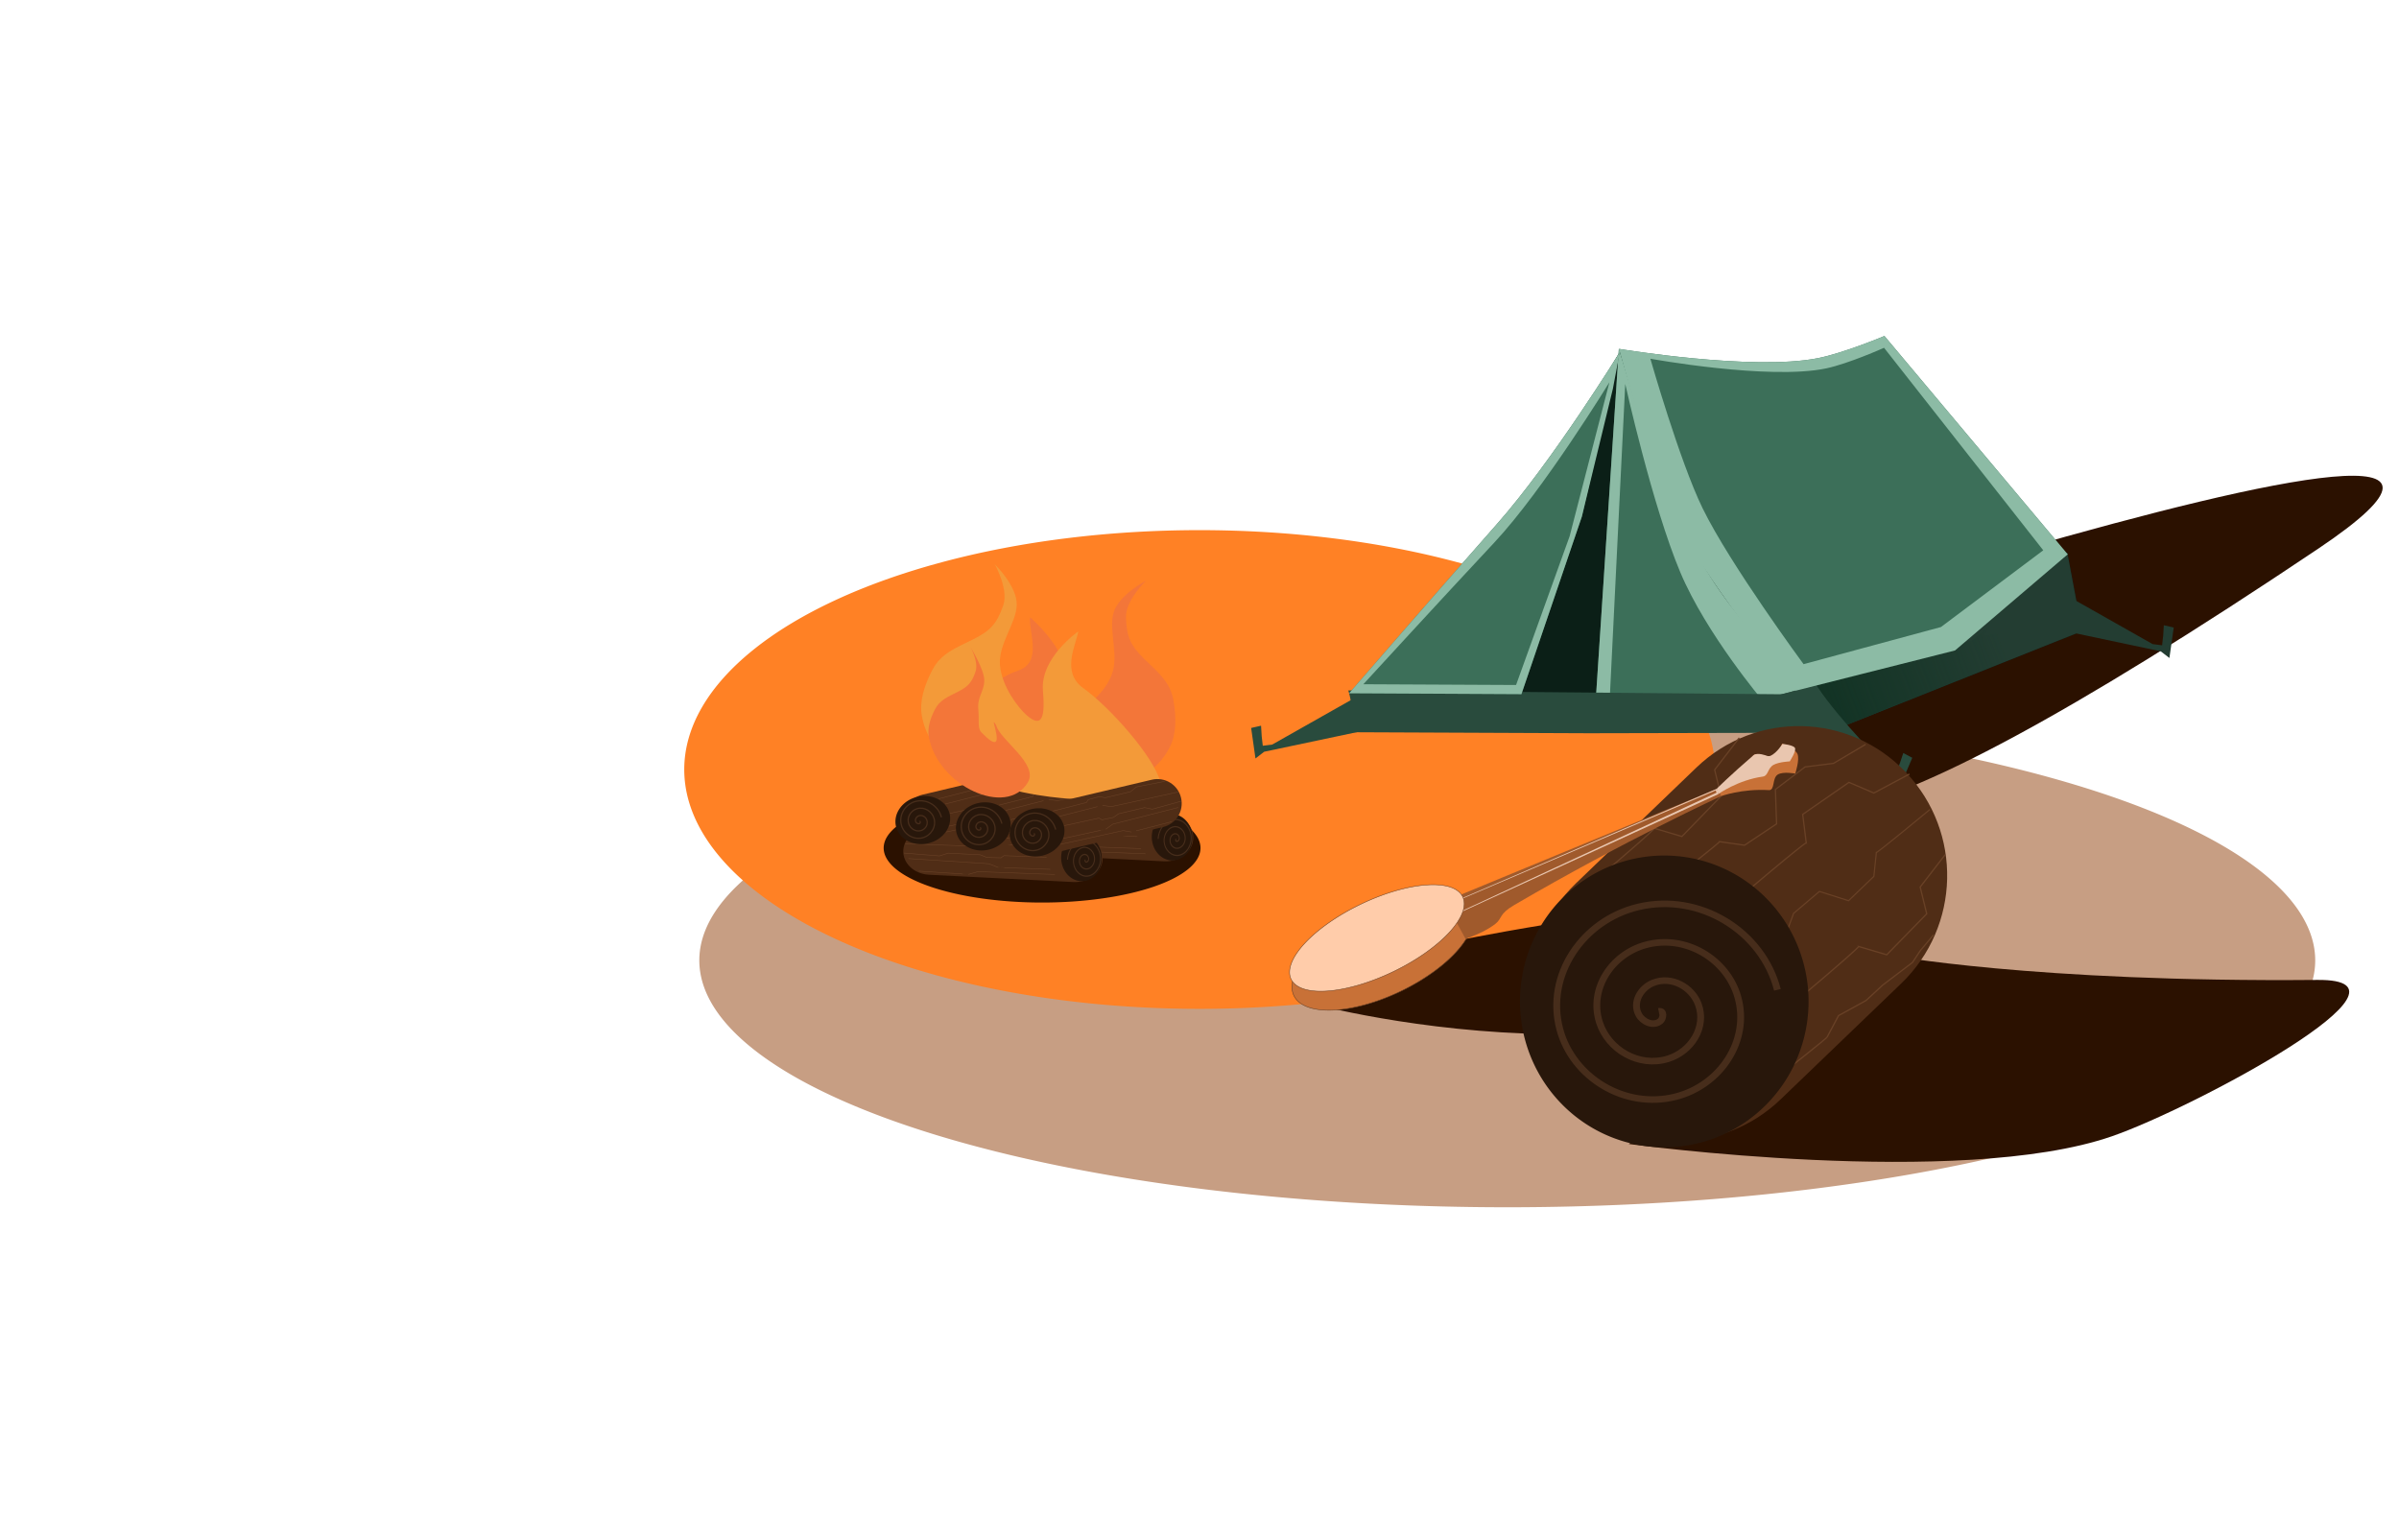 <?xml version="1.0" encoding="UTF-8" standalone="no"?>
<!-- Created with Inkscape (http://www.inkscape.org/) -->

<svg
   width="506.145mm"
   height="324.867mm"
   viewBox="0 0 506.145 324.867"
   version="1.1"
   id="svg57201"
   xmlns:xlink="http://www.w3.org/1999/xlink"
   xmlns="http://www.w3.org/2000/svg"
>
  <defs
     id="defs57198">
    <linearGradient
       id="linearGradient22723">
      <stop
         style="stop-color:#0d3020;stop-opacity:1;"
         offset="0"
         id="stop22719" />
      <stop
         style="stop-color:#0d3020;stop-opacity:0;"
         offset="1"
         id="stop22721" />
    </linearGradient>
    <clipPath
       clipPathUnits="userSpaceOnUse"
       id="clipPath68683">
      <path
         id="lpe_path-effect68687"
         style="color:#000000;fill:#0000ff;fill-opacity:1;stroke-width:0.194;-inkscape-stroke:none"
         class="powerclip"
         d="M -10.461,16.973 H 93.259 v 83.078 H -10.461 Z m 11.548,9.679 c 0,0 6.108,21.075 10.917,30.766 5.724,11.535 21.084,32.049 21.084,32.049 L 61.786,81.828 83.16,66.05 49.899,24.401 c 0,0 -7.402,3.271 -12.126,4.243 C 25.86,31.095 1.087,26.652 1.087,26.652 Z" />
    </clipPath>
    <clipPath
       clipPathUnits="userSpaceOnUse"
       id="clipPath68781">
      <path
         id="lpe_path-effect68785"
         style="color:#000000;fill:#0000ff;fill-opacity:1;stroke-width:0.201;-inkscape-stroke:none"
         class="powerclip"
         d="m 122.222,-15.41 h 59.526 v 90.061 h -59.526 z m 11.611,12.405 v 0 l -3.455,70.107 32.531,-3.183 c 0,0 -11.969,-14.146 -17.46,-27.173 -5.915,-14.034 -11.616,-39.751 -11.616,-39.751 z" />
    </clipPath>
    <clipPath
       clipPathUnits="userSpaceOnUse"
       id="clipPath69402">
      <path
         style="color:#000000;display:none;fill:#0000ff;fill-opacity:1;stroke-width:0.21;-inkscape-stroke:none"
         d="m 30.128,30.413 v 0 L 21.955,61.191 10.936,90.952 -20.468,90.801 c 0,0 16.791,-17.808 26.943,-28.355 C 16.542,51.987 30.128,30.413 30.128,30.413 Z"
         id="path69404" />
      <path
         id="lpe_path-effect69406"
         style="color:#000000;fill:#0000ff;fill-opacity:1;stroke-width:0.21;-inkscape-stroke:none"
         class="powerclip"
         d="m -28.386,19.379 h 65.653 v 78.405 h -65.653 z m 58.515,11.035 c 0,0 -13.587,21.574 -23.653,32.032 -10.152,10.547 -26.943,28.355 -26.943,28.355 l 31.404,0.151 11.019,-29.761 z" />
    </clipPath>
    <clipPath
       clipPathUnits="userSpaceOnUse"
       id="clipPath74195">
      <path
         id="lpe_path-effect74199"
         style="fill:#3c6f59;fill-opacity:1;stroke:none;stroke-width:0.977;stroke-miterlimit:4;stroke-dasharray:none;stroke-opacity:1"
         class="powerclip"
         d="M 9.468,15.302 H 75.121 V 93.707 H 9.468 Z M 69.82,-1.684 v 6.023 h 8.216 v -6.023 z" />
    </clipPath>
    <filter
       style="color-interpolation-filters:sRGB"
       id="filter539"
       x="-0.664"
       y="-1.107"
       width="2.328"
       height="3.215">
      <feGaussianBlur
         stdDeviation="48.219 33.578"
         result="fbSourceGraphic"
         id="feGaussianBlur537" />
      <feColorMatrix
         result="fbSourceGraphicAlpha"
         in="fbSourceGraphic"
         values="0 0 0 -1 0 0 0 0 -1 0 0 0 0 -1 0 0 0 0 1 0"
         id="feColorMatrix559" />
      <feGaussianBlur
         id="feGaussianBlur561"
         stdDeviation="48.219 33.578"
         result="blur"
         in="fbSourceGraphic" />
    </filter>
    <linearGradient
       xlink:href="#linearGradient22723"
       id="linearGradient22725"
       x1="267.573"
       y1="107.46"
       x2="316.24"
       y2="89.363"
       gradientUnits="userSpaceOnUse"
       gradientTransform="translate(106.774,47.37)" />
  </defs>
  <path
     style="fill:#a05a2c;fill-opacity:0.583;stroke-width:0.205"
     d="m 488.467,202.644 a 170.462,52.09 0 0 1 -170.462,52.09 170.462,52.09 0 0 1 -170.462,-52.09 170.462,52.09 0 0 1 170.462,-52.09 170.462,52.09 0 0 1 170.462,52.09 z"
     id="path25" />
  <path
     style="color:#000000;fill:#2b1100;stroke-width:0.265;-inkscape-stroke:none"
     d="m 346.016,114.758 c 0,0 29.359,-30.661 56.729,-33.477 25.125,-2.585 -127.872,178.289 86.374,34.483 74.671,-50.12 -183.042,38.32 -183.042,38.32 z"
     id="path27" />
  <path
     style="fill:#ff8125;stroke-width:1.244;filter:url(#filter539)"
     transform="matrix(0.624,0,0,0.694,203.189,15.18)"
     d="M 254.203,212.087 A 174.236,72.775 0 0 1 79.966,284.862 174.236,72.775 0 0 1 -94.27,212.087 174.236,72.775 0 0 1 79.966,139.311 174.236,72.775 0 0 1 254.203,212.087 Z"
     id="path29" />
  <path
     style="color:#000000;fill:#0b1f17;fill-opacity:1;stroke-width:0.265;-inkscape-stroke:none"
     d="m 341.713,74.292 32.418,3.763 62.038,38.601 3.115,16.507 -53.78,21.445 -97.945,-10.158 32.142,-32.246 z"
     id="path20556" />
  <g
     id="g72718"
     transform="translate(-48.577,-24.976)">
    <path
       style="color:#000000;fill:#3c6f59;fill-opacity:1;stroke-width:0.265;-inkscape-stroke:none"
       d="m 390.123,98.584 v 0 l -5.26,80.061 49.526,-3.635 c 0,0 -18.222,-16.154 -26.582,-31.032 C 398.802,127.952 390.123,98.584 390.123,98.584 Z"
       id="path20558" />
    <path
       style="color:#000000;fill:#8cbba5;fill-opacity:1;stroke-width:0.265;-inkscape-stroke:none"
       d="m 132.481,-10.41 v 0 l -5.26,80.061 49.526,-3.635 c 0,0 -18.222,-16.154 -26.582,-31.032 -9.006,-16.027 -17.685,-45.395 -17.685,-45.395 z"
       clip-path="url(#clipPath68781)"
       transform="translate(257.642,108.995)"
       id="path20560" />
  </g>
  <path
     style="color:#000000;fill:#233d32;fill-opacity:1;stroke-width:0.3;-inkscape-stroke:none"
     d="m 375.195,146.717 37.44,-10.177 23.534,-19.885 3.115,16.507 -53.78,21.445 z"
     id="path20563" />
  <path
     style="color:#000000;fill:url(#linearGradient22725);fill-opacity:1;stroke-width:0.3;-inkscape-stroke:none"
     d="m 378.699,145.281 37.44,-10.177 23.534,-19.885 3.115,16.507 -53.78,21.445 z"
     id="path20563-0" />
  <path
     style="color:#000000;fill:#294b3d;fill-opacity:1;stroke-width:0.216;-inkscape-stroke:none"
     d="m 284.473,145.689 92.77,0.815 8.26,8.102 -50.264,0.11 -53.947,-0.231 c 0,0 3.102,-2.016 3.69,-3.641 0.587,-1.624 -0.509,-5.155 -0.509,-5.155 z"
     id="path20565" />
  <path
     style="color:#000000;fill:#294b3d;fill-opacity:1;stroke-width:0.253;-inkscape-stroke:none"
     d="m 378.721,145.746 -5.558,1.444 -3.216,1.273 -3.419,0.541 0.828,4.496 9.676,-0.869 22.472,11.403 1.407,1.839 2.544,-5.98 -1.897,-1.002 -0.706,2.117 -0.738,1.879 -1.864,-0.764 c 0,0 -10.048,-10.073 -14.728,-17.111 -3.51,-5.28 -4.799,0.733 -4.799,0.733 z"
     id="path20567" />
  <path
     style="color:#000000;fill:#294b3d;fill-opacity:1;stroke-width:0.253;-inkscape-stroke:none"
     d="m 293.234,146.955 3.554,2.988 2.502,1.274 3.163,1.406 3.623,1.459 -14.707,-0.669 -24.655,5.209 -1.834,1.413 -0.912,-6.434 2.091,-0.478 0.135,2.228 0.228,2.006 1.998,-0.256 17.605,-9.959 z"
     id="path20569" />
  <path
     style="color:#000000;fill:#233d32;fill-opacity:1;stroke-width:0.253;-inkscape-stroke:none"
     d="m 429.351,125.759 -3.554,2.988 -2.502,1.274 -3.163,1.406 -1.438,2.673 12.522,-1.883 24.655,5.209 1.834,1.413 0.912,-6.434 -2.091,-0.478 -0.135,2.228 -0.228,2.006 -1.998,-0.256 -17.605,-9.959 z"
     id="path20571" />
  <g
     id="g72815"
     transform="matrix(1.01,0,0,1.026,235.765,71.622)"
     style="stroke:none">
    <path
       style="color:#000000;fill:#3c6f59;fill-opacity:1;stroke:none;stroke-width:0.216;-inkscape-stroke:none"
       d="m 104.772,1.936 c 0,0 27.775,4.571 41.485,1.928 5.436,-1.048 13.955,-4.575 13.955,-4.575 l 38.28,44.913 -24.599,17.014 -33.028,8.237 c 0,0 -17.795,-22.089 -24.265,-34.56 C 111.216,24.517 104.772,1.936 104.772,1.936 Z"
       id="path20573" />
    <path
       style="color:#000000;fill:#8cbba5;fill-opacity:1;stroke:none;stroke-width:1.016;stroke-miterlimit:4;stroke-dasharray:none;stroke-opacity:1"
       d="m -5.461,24.62 c 0,0 27.775,4.571 41.485,1.928 5.436,-1.048 13.955,-4.575 13.955,-4.575 L 88.259,66.886 64.724,86.649 31.36,94.942 c 0,0 -17.664,-21.296 -23.97,-33.445 C 1.382,49.925 -5.461,24.62 -5.461,24.62 Z"
       clip-path="url(#clipPath68683)"
       transform="translate(110.233,-22.684)"
       id="path20575" />
  </g>
  <g
     id="g73744"
     transform="matrix(1.026,0,0,1.055,269.803,52.881)"
     clip-path="url(#clipPath74195)">
    <g
       id="g73602">
      <path
         style="color:#000000;fill:#3c6f59;fill-opacity:1;stroke-width:0.244;-inkscape-stroke:none"
         d="m 70.121,20.302 -0.355,1.583 -7.444,31.299 -12.43,35.524 -35.424,-0.181 c 0,0 18.941,-21.257 30.392,-33.846 11.355,-12.483 25.26,-34.379 25.26,-34.379 z"
         id="path20578" />
      <path
         style="color:#000000;fill:#8cbba5;fill-opacity:1;stroke-width:0.244;-inkscape-stroke:none"
         d="m 32.266,24.379 -1.412,7.303 -6.386,25.579 -12.43,35.524 -35.424,-0.181 c 0,0 18.941,-21.257 30.392,-33.846 C 18.361,46.274 32.266,24.379 32.266,24.379 Z"
         clip-path="url(#clipPath69402)"
         transform="translate(37.854,-4.077)"
         id="path20580" />
    </g>
  </g>
  <path
     style="fill:#2b1100;stroke-width:0.338"
     d="m 253.283,178.927 a 33.422,11.512 0 0 1 -33.422,11.512 33.422,11.512 0 0 1 -33.422,-11.512 33.422,11.512 0 0 1 33.422,-11.512 33.422,11.512 0 0 1 33.422,11.512 z"
     id="path48" />
  <g
     id="g81732-1"
     transform="matrix(1.17,0,0,1,90.404,34.725)">
    <path
       style="fill:#502d16;stroke-width:0.432"
       transform="matrix(-0.998,-0.059,-0.067,0.998,0,0)"
       d="m -142.185,128.934 h 26.035 c 2.762,0 4.986,2.224 4.986,4.986 0,2.762 -2.224,4.986 -4.986,4.986 h -26.035 c -2.762,0 -4.986,-2.224 -4.986,-4.986 0,-2.762 2.224,-4.986 4.986,-4.986 z"
       id="path50" />
    <path
       style="fill:#28170b;stroke-width:0.34"
       transform="matrix(-0.995,-0.096,-0.042,0.999,0,0)"
       d="m -136.519,128.613 a 3.678,4.888 0 0 1 -3.678,4.888 3.678,4.888 0 0 1 -3.678,-4.888 3.678,4.888 0 0 1 3.678,-4.888 3.678,4.888 0 0 1 3.678,4.888 z"
       id="path52" />
    <path
       style="fill:none;stroke:#694126;stroke-width:0.113px;stroke-linecap:butt;stroke-linejoin:miter;stroke-opacity:1"
       d="m 128.454,139.733 c -9.571,-0.731 -9.53,-0.728 -9.53,-0.728 l -1.814,0.573 -14.78,-0.651"
       id="path54" />
    <path
       style="fill:none;stroke:#694126;stroke-width:0.112px;stroke-linecap:butt;stroke-linejoin:miter;stroke-opacity:1"
       d="m 128.482,144.336 c -9.43,-0.398 -9.39,-0.396 -9.39,-0.396 l -1.693,-0.781 -14.498,-1.088"
       id="path56" />
    <path
       style="fill:none;stroke:#694126;stroke-width:0.109px;stroke-linecap:butt;stroke-linejoin:miter;stroke-opacity:1"
       d="m 104.786,144.71 c 8.975,0.695 8.936,0.693 8.936,0.693 l 1.704,-0.579 13.86,0.597"
       id="path58" />
    <path
       style="fill:none;stroke:#694126;stroke-width:0.113px;stroke-linecap:butt;stroke-linejoin:miter;stroke-opacity:1"
       d="m 129.656,138.444 -7.435,-0.571 -0.461,-0.513 -2.463,-0.211 -1.225,0.413 -5.593,-0.332 -1.435,-0.766 -6.225,-0.143"
       id="path60" />
    <path
       style="fill:none;stroke:#694126;stroke-width:0.114px;stroke-linecap:butt;stroke-linejoin:miter;stroke-opacity:1"
       d="m 127.8,141.784 -7.686,-0.327 -0.542,0.454 -2.549,-0.087 -1.197,-0.557 -5.769,-0.343 -1.573,0.587 -6.39,-0.606"
       id="path62" />
    <path
       style="fill:none;fill-rule:evenodd;stroke:#472d1b"
       transform="matrix(-0.183,-0.016,-0.012,0.256,84.862,158.968)"
       d="m -267.653,-81.594 c 0.887,0.041 0.383,1.215 -0.068,1.473 -1.22,0.7 -2.568,-0.45 -2.879,-1.609 -0.556,-2.072 1.184,-3.961 3.15,-4.285 2.885,-0.475 5.38,1.921 5.691,4.691 0.415,3.692 -2.659,6.808 -6.232,7.097 -4.496,0.364 -8.24,-3.397 -8.503,-7.773 -0.318,-5.3 4.135,-9.676 9.314,-9.909 6.103,-0.274 11.114,4.874 11.314,10.855 0.232,6.906 -5.612,12.552 -12.396,12.72 -7.708,0.191 -13.992,-6.35 -14.126,-13.937 -0.151,-8.511 7.088,-15.432 15.478,-15.532 9.314,-0.112 16.872,7.827 16.938,17.019"
       id="path64" />
  </g>
  <g
     id="g81732"
     transform="matrix(1.17,0,0,1,71.282,39.094)">
    <path
       style="fill:#502d16;stroke-width:0.432"
       transform="matrix(-0.998,-0.059,-0.067,0.998,0,0)"
       d="m -142.185,128.934 h 26.035 c 2.762,0 4.986,2.224 4.986,4.986 0,2.762 -2.224,4.986 -4.986,4.986 h -26.035 c -2.762,0 -4.986,-2.224 -4.986,-4.986 0,-2.762 2.224,-4.986 4.986,-4.986 z"
       id="path67" />
    <path
       style="fill:#28170b;stroke-width:0.34"
       transform="matrix(-0.995,-0.096,-0.042,0.999,0,0)"
       d="m -136.519,128.613 a 3.678,4.888 0 0 1 -3.678,4.888 3.678,4.888 0 0 1 -3.678,-4.888 3.678,4.888 0 0 1 3.678,-4.888 3.678,4.888 0 0 1 3.678,4.888 z"
       id="path69" />
    <path
       style="fill:none;stroke:#694126;stroke-width:0.113px;stroke-linecap:butt;stroke-linejoin:miter;stroke-opacity:1"
       d="m 128.454,139.733 c -9.571,-0.731 -9.53,-0.728 -9.53,-0.728 l -1.814,0.573 -14.78,-0.651"
       id="path71" />
    <path
       style="fill:none;stroke:#694126;stroke-width:0.112px;stroke-linecap:butt;stroke-linejoin:miter;stroke-opacity:1"
       d="m 128.482,144.336 c -9.43,-0.398 -9.39,-0.396 -9.39,-0.396 l -1.693,-0.781 -14.498,-1.088"
       id="path73" />
    <path
       style="fill:none;stroke:#694126;stroke-width:0.109px;stroke-linecap:butt;stroke-linejoin:miter;stroke-opacity:1"
       d="m 104.786,144.71 c 8.975,0.695 8.936,0.693 8.936,0.693 l 1.704,-0.579 13.86,0.597"
       id="path75" />
    <path
       style="fill:none;stroke:#694126;stroke-width:0.113px;stroke-linecap:butt;stroke-linejoin:miter;stroke-opacity:1"
       d="m 129.656,138.444 -7.435,-0.571 -0.461,-0.513 -2.463,-0.211 -1.225,0.413 -5.593,-0.332 -1.435,-0.766 -6.225,-0.143"
       id="path77" />
    <path
       style="fill:none;stroke:#694126;stroke-width:0.114px;stroke-linecap:butt;stroke-linejoin:miter;stroke-opacity:1"
       d="m 127.8,141.784 -7.686,-0.327 -0.542,0.454 -2.549,-0.087 -1.197,-0.557 -5.769,-0.343 -1.573,0.587 -6.39,-0.606"
       id="path79" />
    <path
       style="fill:none;fill-rule:evenodd;stroke:#472d1b"
       transform="matrix(-0.183,-0.016,-0.012,0.256,84.862,158.968)"
       d="m -267.653,-81.594 c 0.887,0.041 0.383,1.215 -0.068,1.473 -1.22,0.7 -2.568,-0.45 -2.879,-1.609 -0.556,-2.072 1.184,-3.961 3.15,-4.285 2.885,-0.475 5.38,1.921 5.691,4.691 0.415,3.692 -2.659,6.808 -6.232,7.097 -4.496,0.364 -8.24,-3.397 -8.503,-7.773 -0.318,-5.3 4.135,-9.676 9.314,-9.909 6.103,-0.274 11.114,4.874 11.314,10.855 0.232,6.906 -5.612,12.552 -12.396,12.72 -7.708,0.191 -13.992,-6.35 -14.126,-13.937 -0.151,-8.511 7.088,-15.432 15.478,-15.532 9.314,-0.112 16.872,7.827 16.938,17.019"
       id="path81" />
  </g>
  <g
     id="g81399-9-5"
     transform="rotate(-13.324,890.021,-1049.196)">
    <path
       style="fill:#502d16;stroke-width:0.434"
       d="m -67.119,-25.336 h 24.962 c 2.843,0 5.132,2.289 5.132,5.132 0,2.843 -2.289,5.132 -5.132,5.132 h -24.962 c -2.843,0 -5.132,-2.289 -5.132,-5.132 0,-2.843 2.289,-5.132 5.132,-5.132 z"
       id="path84" />
    <path
       style="fill:#28170b;stroke-width:0.434"
       d="m -62.447,-20.109 a 5.814,5.038 0 0 1 -5.814,5.038 5.814,5.038 0 0 1 -5.814,-5.038 5.814,5.038 0 0 1 5.814,-5.038 5.814,5.038 0 0 1 5.814,5.038 z"
       id="path86" />
    <path
       style="fill:none;stroke:#694126;stroke-width:0.113px;stroke-linecap:butt;stroke-linejoin:miter;stroke-opacity:1"
       d="m -62.872,-22.31 c 9.391,-0.166 9.351,-0.166 9.351,-0.166 l 1.733,0.699 14.47,0.233"
       id="path88" />
    <path
       style="fill:none;stroke:#694126;stroke-width:0.112px;stroke-linecap:butt;stroke-linejoin:miter;stroke-opacity:1"
       d="m -63.203,-17.582 c 9.232,0.166 9.192,0.166 9.192,0.166 l 1.704,-0.699 14.224,-0.233"
       id="path90" />
    <path
       style="fill:none;stroke:#694126;stroke-width:0.109px;stroke-linecap:butt;stroke-linejoin:miter;stroke-opacity:1"
       d="m -40.097,-15.751 c -8.807,0.166 -8.769,0.166 -8.769,0.166 l -1.625,-0.699 -13.569,-0.233"
       id="path92" />
    <path
       style="fill:none;stroke:#694126;stroke-width:0.113px;stroke-linecap:butt;stroke-linejoin:miter;stroke-opacity:1"
       d="m -63.96,-23.708 7.295,-0.133 0.484,-0.499 2.418,-0.067 1.169,0.499 h 5.482 l 1.451,-0.699 6.086,0.233"
       id="path94" />
    <path
       style="fill:none;stroke:#694126;stroke-width:0.115px;stroke-linecap:butt;stroke-linejoin:miter;stroke-opacity:1"
       d="m -62.369,-20.163 7.524,0.133 0.499,0.499 2.494,0.067 1.206,-0.499 h 5.654 l 1.497,0.699 6.277,-0.233"
       id="path96" />
    <path
       style="fill:none;fill-rule:evenodd;stroke:#472d1b"
       transform="matrix(0.265,0,0,0.265,1.931,1.631)"
       d="m -267.653,-81.594 c 0.887,0.041 0.383,1.215 -0.068,1.473 -1.22,0.7 -2.568,-0.45 -2.879,-1.609 -0.556,-2.072 1.184,-3.961 3.15,-4.285 2.885,-0.475 5.38,1.921 5.691,4.691 0.415,3.692 -2.659,6.808 -6.232,7.097 -4.496,0.364 -8.24,-3.397 -8.503,-7.773 -0.318,-5.3 4.135,-9.676 9.314,-9.909 6.103,-0.274 11.114,4.874 11.314,10.855 0.232,6.906 -5.612,12.552 -12.396,12.72 -7.708,0.191 -13.992,-6.35 -14.126,-13.937 -0.151,-8.511 7.088,-15.432 15.478,-15.532 9.314,-0.112 16.872,7.827 16.938,17.019"
       id="path98" />
  </g>
  <g
     id="g81399-9"
     transform="rotate(-13.324,902.138,-1103.155)">
    <path
       style="fill:#502d16;stroke-width:0.434"
       d="m -67.119,-25.336 h 24.962 c 2.843,0 5.132,2.289 5.132,5.132 0,2.843 -2.289,5.132 -5.132,5.132 h -24.962 c -2.843,0 -5.132,-2.289 -5.132,-5.132 0,-2.843 2.289,-5.132 5.132,-5.132 z"
       id="path101" />
    <path
       style="fill:#28170b;stroke-width:0.434"
       d="m -62.447,-20.109 a 5.814,5.038 0 0 1 -5.814,5.038 5.814,5.038 0 0 1 -5.814,-5.038 5.814,5.038 0 0 1 5.814,-5.038 5.814,5.038 0 0 1 5.814,5.038 z"
       id="path103" />
    <path
       style="fill:none;stroke:#694126;stroke-width:0.113px;stroke-linecap:butt;stroke-linejoin:miter;stroke-opacity:1"
       d="m -62.872,-22.31 c 9.391,-0.166 9.351,-0.166 9.351,-0.166 l 1.733,0.699 14.47,0.233"
       id="path105" />
    <path
       style="fill:none;stroke:#694126;stroke-width:0.112px;stroke-linecap:butt;stroke-linejoin:miter;stroke-opacity:1"
       d="m -63.203,-17.582 c 9.232,0.166 9.192,0.166 9.192,0.166 l 1.704,-0.699 14.224,-0.233"
       id="path107" />
    <path
       style="fill:none;stroke:#694126;stroke-width:0.109px;stroke-linecap:butt;stroke-linejoin:miter;stroke-opacity:1"
       d="m -40.097,-15.751 c -8.807,0.166 -8.769,0.166 -8.769,0.166 l -1.625,-0.699 -13.569,-0.233"
       id="path109" />
    <path
       style="fill:none;stroke:#694126;stroke-width:0.113px;stroke-linecap:butt;stroke-linejoin:miter;stroke-opacity:1"
       d="m -63.96,-23.708 7.295,-0.133 0.484,-0.499 2.418,-0.067 1.169,0.499 h 5.482 l 1.451,-0.699 6.086,0.233"
       id="path111" />
    <path
       style="fill:none;stroke:#694126;stroke-width:0.115px;stroke-linecap:butt;stroke-linejoin:miter;stroke-opacity:1"
       d="m -62.369,-20.163 7.524,0.133 0.499,0.499 2.494,0.067 1.206,-0.499 h 5.654 l 1.497,0.699 6.277,-0.233"
       id="path113" />
    <path
       style="fill:none;fill-rule:evenodd;stroke:#472d1b"
       transform="matrix(0.265,0,0,0.265,1.931,1.631)"
       d="m -267.653,-81.594 c 0.887,0.041 0.383,1.215 -0.068,1.473 -1.22,0.7 -2.568,-0.45 -2.879,-1.609 -0.556,-2.072 1.184,-3.961 3.15,-4.285 2.885,-0.475 5.38,1.921 5.691,4.691 0.415,3.692 -2.659,6.808 -6.232,7.097 -4.496,0.364 -8.24,-3.397 -8.503,-7.773 -0.318,-5.3 4.135,-9.676 9.314,-9.909 6.103,-0.274 11.114,4.874 11.314,10.855 0.232,6.906 -5.612,12.552 -12.396,12.72 -7.708,0.191 -13.992,-6.35 -14.126,-13.937 -0.151,-8.511 7.088,-15.432 15.478,-15.532 9.314,-0.112 16.872,7.827 16.938,17.019"
       id="path115" />
  </g>
  <g
     id="g86164"
     transform="translate(145.04,-38.631)">
    <path
       style="color:#000000;fill:#f37639;fill-opacity:1;stroke-width:1.007;-inkscape-stroke:none"
       d="m 96.757,161.16 c 0,0 -5.745,2.956 -6.853,6.735 -1.108,3.779 1.254,9.123 -0.468,13.318 -1.722,4.194 -6.301,7.393 -8.319,8.31 -4.093,1.86 -3.709,-1.069 -1.732,-5.957 2.603,-6.436 -7.09,-14.678 -7.09,-14.678 -0.37,3.087 2.744,9.485 -2.591,11.264 -6.479,2.161 -8.834,7.677 -11.652,12.332 -2.818,4.655 6.283,10.325 6.283,10.325 0,0 29.342,9.346 37.435,-6.552 1.369,-2.689 1.424,-6.214 0.735,-9.987 -0.688,-3.774 -3.263,-5.808 -6.065,-8.543 -2.858,-2.789 -3.789,-4.564 -3.917,-8.819 -0.109,-3.631 4.234,-7.749 4.234,-7.749 z"
       id="path118" />
    <path
       style="color:#000000;fill:#f39a39;fill-opacity:1;stroke-width:1.016;-inkscape-stroke:none"
       d="m 64.834,157.684 c 0,0 4.696,4.572 4.641,8.517 -0.055,3.944 -3.952,8.322 -3.535,12.849 0.417,4.527 3.907,8.976 5.593,10.466 3.42,3.023 3.924,0.111 3.467,-5.155 -0.601,-6.934 7.463,-12.502 7.463,-12.502 -0.565,3.058 -3.621,8.625 1.029,11.95 5.648,4.039 14.944,14.538 16.287,19.839 1.343,5.301 -15.92,3.664 -15.92,3.664 0,0 -31.309,-0.035 -34.41,-17.672 -0.524,-2.984 0.478,-6.363 2.278,-9.753 1.799,-3.39 4.911,-4.546 8.452,-6.3 3.613,-1.789 5.049,-3.199 6.448,-7.218 1.194,-3.431 -1.793,-8.685 -1.793,-8.685 z"
       id="path120" />
    <path
       style="color:#000000;fill:#f37639;stroke-width:0.591;-inkscape-stroke:none"
       d="m 59.753,175.229 c 0,0 2.906,4.689 2.874,7.009 -0.032,2.32 -1.503,3.385 -1.263,6.048 0.239,2.663 -0.231,4.08 0.737,4.957 6.161,6.333 1.037,-4.954 3.028,-1.594 0.771,3.118 9.032,8.169 6.683,12.082 -4.504,7.504 -19.113,0.671 -20.894,-9.704 -0.301,-1.755 0.275,-3.743 1.308,-5.737 1.033,-1.994 2.82,-2.674 4.854,-3.706 2.075,-1.053 2.9,-1.882 3.703,-4.246 0.685,-2.018 -1.03,-5.109 -1.03,-5.109 z"
       id="path122" />
  </g>
  <g
     id="g81399"
     transform="rotate(-13.324,913.183,-1151.116)">
    <path
       style="fill:#502d16;stroke-width:0.434"
       d="m -67.119,-25.336 h 24.962 c 2.843,0 5.132,2.289 5.132,5.132 0,2.843 -2.289,5.132 -5.132,5.132 h -24.962 c -2.843,0 -5.132,-2.289 -5.132,-5.132 0,-2.843 2.289,-5.132 5.132,-5.132 z"
       id="path125" />
    <path
       style="fill:#28170b;stroke-width:0.434"
       d="m -62.447,-20.109 a 5.814,5.038 0 0 1 -5.814,5.038 5.814,5.038 0 0 1 -5.814,-5.038 5.814,5.038 0 0 1 5.814,-5.038 5.814,5.038 0 0 1 5.814,5.038 z"
       id="path127" />
    <path
       style="fill:none;stroke:#694126;stroke-width:0.113px;stroke-linecap:butt;stroke-linejoin:miter;stroke-opacity:1"
       d="m -62.872,-22.31 c 9.391,-0.166 9.351,-0.166 9.351,-0.166 l 1.733,0.699 14.47,0.233"
       id="path129" />
    <path
       style="fill:none;stroke:#694126;stroke-width:0.112px;stroke-linecap:butt;stroke-linejoin:miter;stroke-opacity:1"
       d="m -63.203,-17.582 c 9.232,0.166 9.192,0.166 9.192,0.166 l 1.704,-0.699 14.224,-0.233"
       id="path131" />
    <path
       style="fill:none;stroke:#694126;stroke-width:0.109px;stroke-linecap:butt;stroke-linejoin:miter;stroke-opacity:1"
       d="m -40.097,-15.751 c -8.807,0.166 -8.769,0.166 -8.769,0.166 l -1.625,-0.699 -13.569,-0.233"
       id="path133" />
    <path
       style="fill:none;stroke:#694126;stroke-width:0.113px;stroke-linecap:butt;stroke-linejoin:miter;stroke-opacity:1"
       d="m -63.96,-23.708 7.295,-0.133 0.484,-0.499 2.418,-0.067 1.169,0.499 h 5.482 l 1.451,-0.699 6.086,0.233"
       id="path135" />
    <path
       style="fill:none;stroke:#694126;stroke-width:0.115px;stroke-linecap:butt;stroke-linejoin:miter;stroke-opacity:1"
       d="m -62.369,-20.163 7.524,0.133 0.499,0.499 2.494,0.067 1.206,-0.499 h 5.654 l 1.497,0.699 6.277,-0.233"
       id="path137" />
    <path
       style="fill:none;fill-rule:evenodd;stroke:#472d1b"
       transform="matrix(0.265,0,0,0.265,1.931,1.631)"
       d="m -267.653,-81.594 c 0.887,0.041 0.383,1.215 -0.068,1.473 -1.22,0.7 -2.568,-0.45 -2.879,-1.609 -0.556,-2.072 1.184,-3.961 3.15,-4.285 2.885,-0.475 5.38,1.921 5.691,4.691 0.415,3.692 -2.659,6.808 -6.232,7.097 -4.496,0.364 -8.24,-3.397 -8.503,-7.773 -0.318,-5.3 4.135,-9.676 9.314,-9.909 6.103,-0.274 11.114,4.874 11.314,10.855 0.232,6.906 -5.612,12.552 -12.396,12.72 -7.708,0.191 -13.992,-6.35 -14.126,-13.937 -0.151,-8.511 7.088,-15.432 15.478,-15.532 9.314,-0.112 16.872,7.827 16.938,17.019"
       id="path139" />
  </g>
  <g
     id="g85520"
     transform="translate(145.04,-38.631)" />
  <path
     style="color:#000000;fill:#2b1100;stroke-width:0.189;-inkscape-stroke:none"
     d="m 309.217,198.119 c 0,0 52.222,-10.522 78.349,-7.97 7.072,0.691 25.589,2.418 20.391,6.221 -52.047,38.071 -133.33,14.866 -133.33,14.866 z"
     id="path143" />
  <path
     style="color:#000000;fill:#2b1100;stroke-width:0.274;-inkscape-stroke:none"
     d="m 398.064,201.464 c 0,0 30.794,5.849 90.862,5.304 24.892,-0.226 -26.188,27.051 -43.347,32.991 -32.112,11.116 -101.931,1.625 -101.931,1.625 z"
     id="path145" />
  <g
     id="g3286"
     transform="translate(120.261,-37.923)">
    <path
       style="fill:#502d16;stroke-width:0.182"
       transform="matrix(0.721,-0.693,0.688,0.726,0,0)"
       d="M -0.239,308.733 H 35.011 c 17.39,0 31.39,14 31.39,31.39 0,17.39 -14,31.39 -31.39,31.39 H -0.239 c -17.39,0 -31.39,-14 -31.39,-31.39 0,-17.39 14,-31.39 31.39,-31.39 z"
       id="path147" />
    <path
       style="fill:none;stroke:#694126;stroke-width:0.265px;stroke-linecap:butt;stroke-linejoin:miter;stroke-opacity:1"
       d="m 243.552,230.036 c 17.021,-14.518 17.271,-14.268 17.271,-14.268 l -0.751,-6.007 9.762,-6.758 5.257,2.253 7.509,-4.005"
       id="path149" />
    <path
       style="fill:none;stroke:#694126;stroke-width:0.265px;stroke-linecap:butt;stroke-linejoin:miter;stroke-opacity:1"
       d="m 211.871,227.389 c 17.12,-14.401 16.914,-14.689 16.914,-14.689 l 5.802,1.729 8.272,-8.518 -1.358,-5.555 5.186,-6.748"
       id="path151" />
    <path
       style="fill:none;stroke:#694126;stroke-width:0.269px;stroke-linecap:butt;stroke-linejoin:miter;stroke-opacity:1"
       d="m 254.627,252.55 c 17.466,-14.626 17.257,-14.919 17.257,-14.919 l 5.92,1.756 8.439,-8.651 -1.385,-5.642 5.291,-6.854"
       id="path153" />
    <path
       style="fill:none;stroke:#694126;stroke-width:0.265px;stroke-linecap:butt;stroke-linejoin:miter;stroke-opacity:1"
       d="m 230.036,225.53 c 12.516,-9.762 12.516,-10.012 12.516,-10.012 l 5.257,0.751 6.758,-4.506 -0.25,-7.259 6.258,-4.756 6.007,-0.751 6.758,-4.005"
       id="path155" />
    <path
       style="fill:none;stroke:#694126;stroke-width:0.265px;stroke-linecap:butt;stroke-linejoin:miter;stroke-opacity:1"
       d="m 252.7,266.786 c 12.516,-9.762 12.516,-10.012 12.516,-10.012 l 2.425,-4.559 5.785,-3.178 3.555,-3.277 6.258,-4.756 1.671,-2.521 2.776,-3.297"
       id="path157" />
    <path
       style="fill:none;stroke:#694126;stroke-width:0.242px;stroke-linecap:butt;stroke-linejoin:miter;stroke-opacity:1"
       d="m 286.929,208.721 c -11.104,9.173 -11.318,9.114 -11.318,9.114 l -0.521,5.007 -5.342,5.136 -6.143,-1.957 -5.445,4.617 -1.97,5.339 -4.915,5.255"
       id="path159" />
    <g
       id="g1566"
       transform="matrix(1,0,0,1.023,-106.133,-330.553)">
      <path
         style="fill:#28170b;stroke-width:0.247"
         d="m 367.445,566.743 a 30.443,30.089 0 0 1 -30.443,30.089 30.443,30.089 0 0 1 -30.443,-30.089 30.443,30.089 0 0 1 30.443,-30.089 30.443,30.089 0 0 1 30.443,30.089 z"
         id="path161" />
      <path
         style="fill:none;fill-rule:evenodd;stroke:#472d1b"
         transform="matrix(1.401,-0.311,0.332,1.314,737.905,592.765)"
         d="m -267.653,-81.594 c 0.887,0.041 0.383,1.215 -0.068,1.473 -1.22,0.7 -2.568,-0.45 -2.879,-1.609 -0.556,-2.072 1.184,-3.961 3.15,-4.285 2.885,-0.475 5.38,1.921 5.691,4.691 0.415,3.692 -2.659,6.808 -6.232,7.097 -4.496,0.364 -8.24,-3.397 -8.503,-7.773 -0.318,-5.3 4.135,-9.676 9.314,-9.909 6.103,-0.274 11.114,4.874 11.314,10.855 0.232,6.906 -5.612,12.552 -12.396,12.72 -7.708,0.191 -13.992,-6.35 -14.126,-13.937 -0.151,-8.511 7.088,-15.432 15.478,-15.532 9.314,-0.112 16.872,7.827 16.938,17.019"
         id="path163" />
    </g>
  </g>
  <g
     id="g10965"
     transform="translate(145.04,-38.631)">
    <g
       id="g10976"
       transform="rotate(64.343,46.123,349.342)">
      <path
         style="fill:#c87137;stroke:#694126;stroke-width:0.112"
         d="m -0.227,211.294 a 8.942,20.718 0 0 1 -8.942,20.718 8.942,20.718 0 0 1 -8.942,-20.718 8.942,20.718 0 0 1 8.942,-20.718 8.942,20.718 0 0 1 8.942,20.718 z"
         id="path167" />
      <g
         id="rect3481"
         transform="translate(140.675,-4.005)">
        <path
           style="color:#000000;fill:#a05a2c;stroke-width:0.265;-inkscape-stroke:none"
           d="m -150.507,136.483 1.761,0.066 c 0,0 -0.371,22.377 1.817,49.323 0.302,3.724 1.434,3.428 1.843,5.231 0.241,1.062 0.317,2.161 0.348,3.249 0.037,1.278 -0.188,3.831 -0.188,3.831 l -9.062,0.487 z"
           id="path169" />
        <path
           style="color:#000000;fill:#e9c6af;stroke-width:0.701;-inkscape-stroke:none"
           d="m -150.092,136.702 -0.446,-2.1e-4 -2.691,63.523 h 2.714 l 1.134,-63.332 z m -0.239,0.352 0.509,0.036 -0.822,62.869 h -2.454 z"
           id="path171" />
      </g>
      <path
         style="fill:#ffccaa;stroke:#694126;stroke-width:0.104"
         d="m -4.64,210.963 a 7.898,20.081 0 0 1 -7.898,20.081 7.898,20.081 0 0 1 -7.898,-20.081 7.898,20.081 0 0 1 7.898,-20.081 7.898,20.081 0 0 1 7.898,20.081 z"
         id="path174" />
      <g
         id="rect7918-2"
         style="fill:#502d16;stroke:none"
         transform="translate(243.083,-12.156)">
        <path
           style="color:#000000;fill:#c87137;stroke:none;stroke-width:0.069;-inkscape-stroke:none"
           d="m -255.937,134.889 c -0.484,-1.049 1.913,-2.559 1.913,-2.559 0,0 0.479,-0.326 0.492,-0.65 0.058,-1.494 -2.026,-3.358 -2.026,-3.358 0,0 2.115,-2.011 3.307,-2.004 1.294,0.008 3.578,2.218 3.578,2.218 0,0 -1.523,2.063 -1.417,3.376 0.12,1.477 2.794,1.983 2.157,3.137 -2.789,5.048 -3.221,9.651 -3.221,9.651 l -1.761,-0.066 c 0,0 -0.158,-3.545 -3.021,-9.745 z"
           id="path176" />
      </g>
      <g
         id="rect7918"
         style="fill:#694126;fill-opacity:1;stroke:none"
         transform="matrix(0.58,0,0,1,135.818,-12.222)">
        <path
           style="color:#000000;fill:#e9c6af;fill-opacity:1;stroke:none;stroke-width:0.069;-inkscape-stroke:none"
           d="m -256.395,134.873 c -0.484,-1.049 2.372,-2.543 2.372,-2.543 0,0 0.479,-0.326 0.492,-0.65 0.058,-1.494 -2.026,-3.358 -2.026,-3.358 0,0 2.115,-2.011 3.307,-2.004 1.294,0.008 3.578,2.218 3.578,2.218 0,0 -1.523,2.063 -1.417,3.376 0.12,1.477 2.794,1.983 2.157,3.137 -2.789,5.048 -1.28,10.061 -1.28,10.061 l -1.995,-0.191 c 0,0 -2.324,-3.845 -5.187,-10.045 z"
           id="path179" />
      </g>
    </g>
  </g>
</svg>
